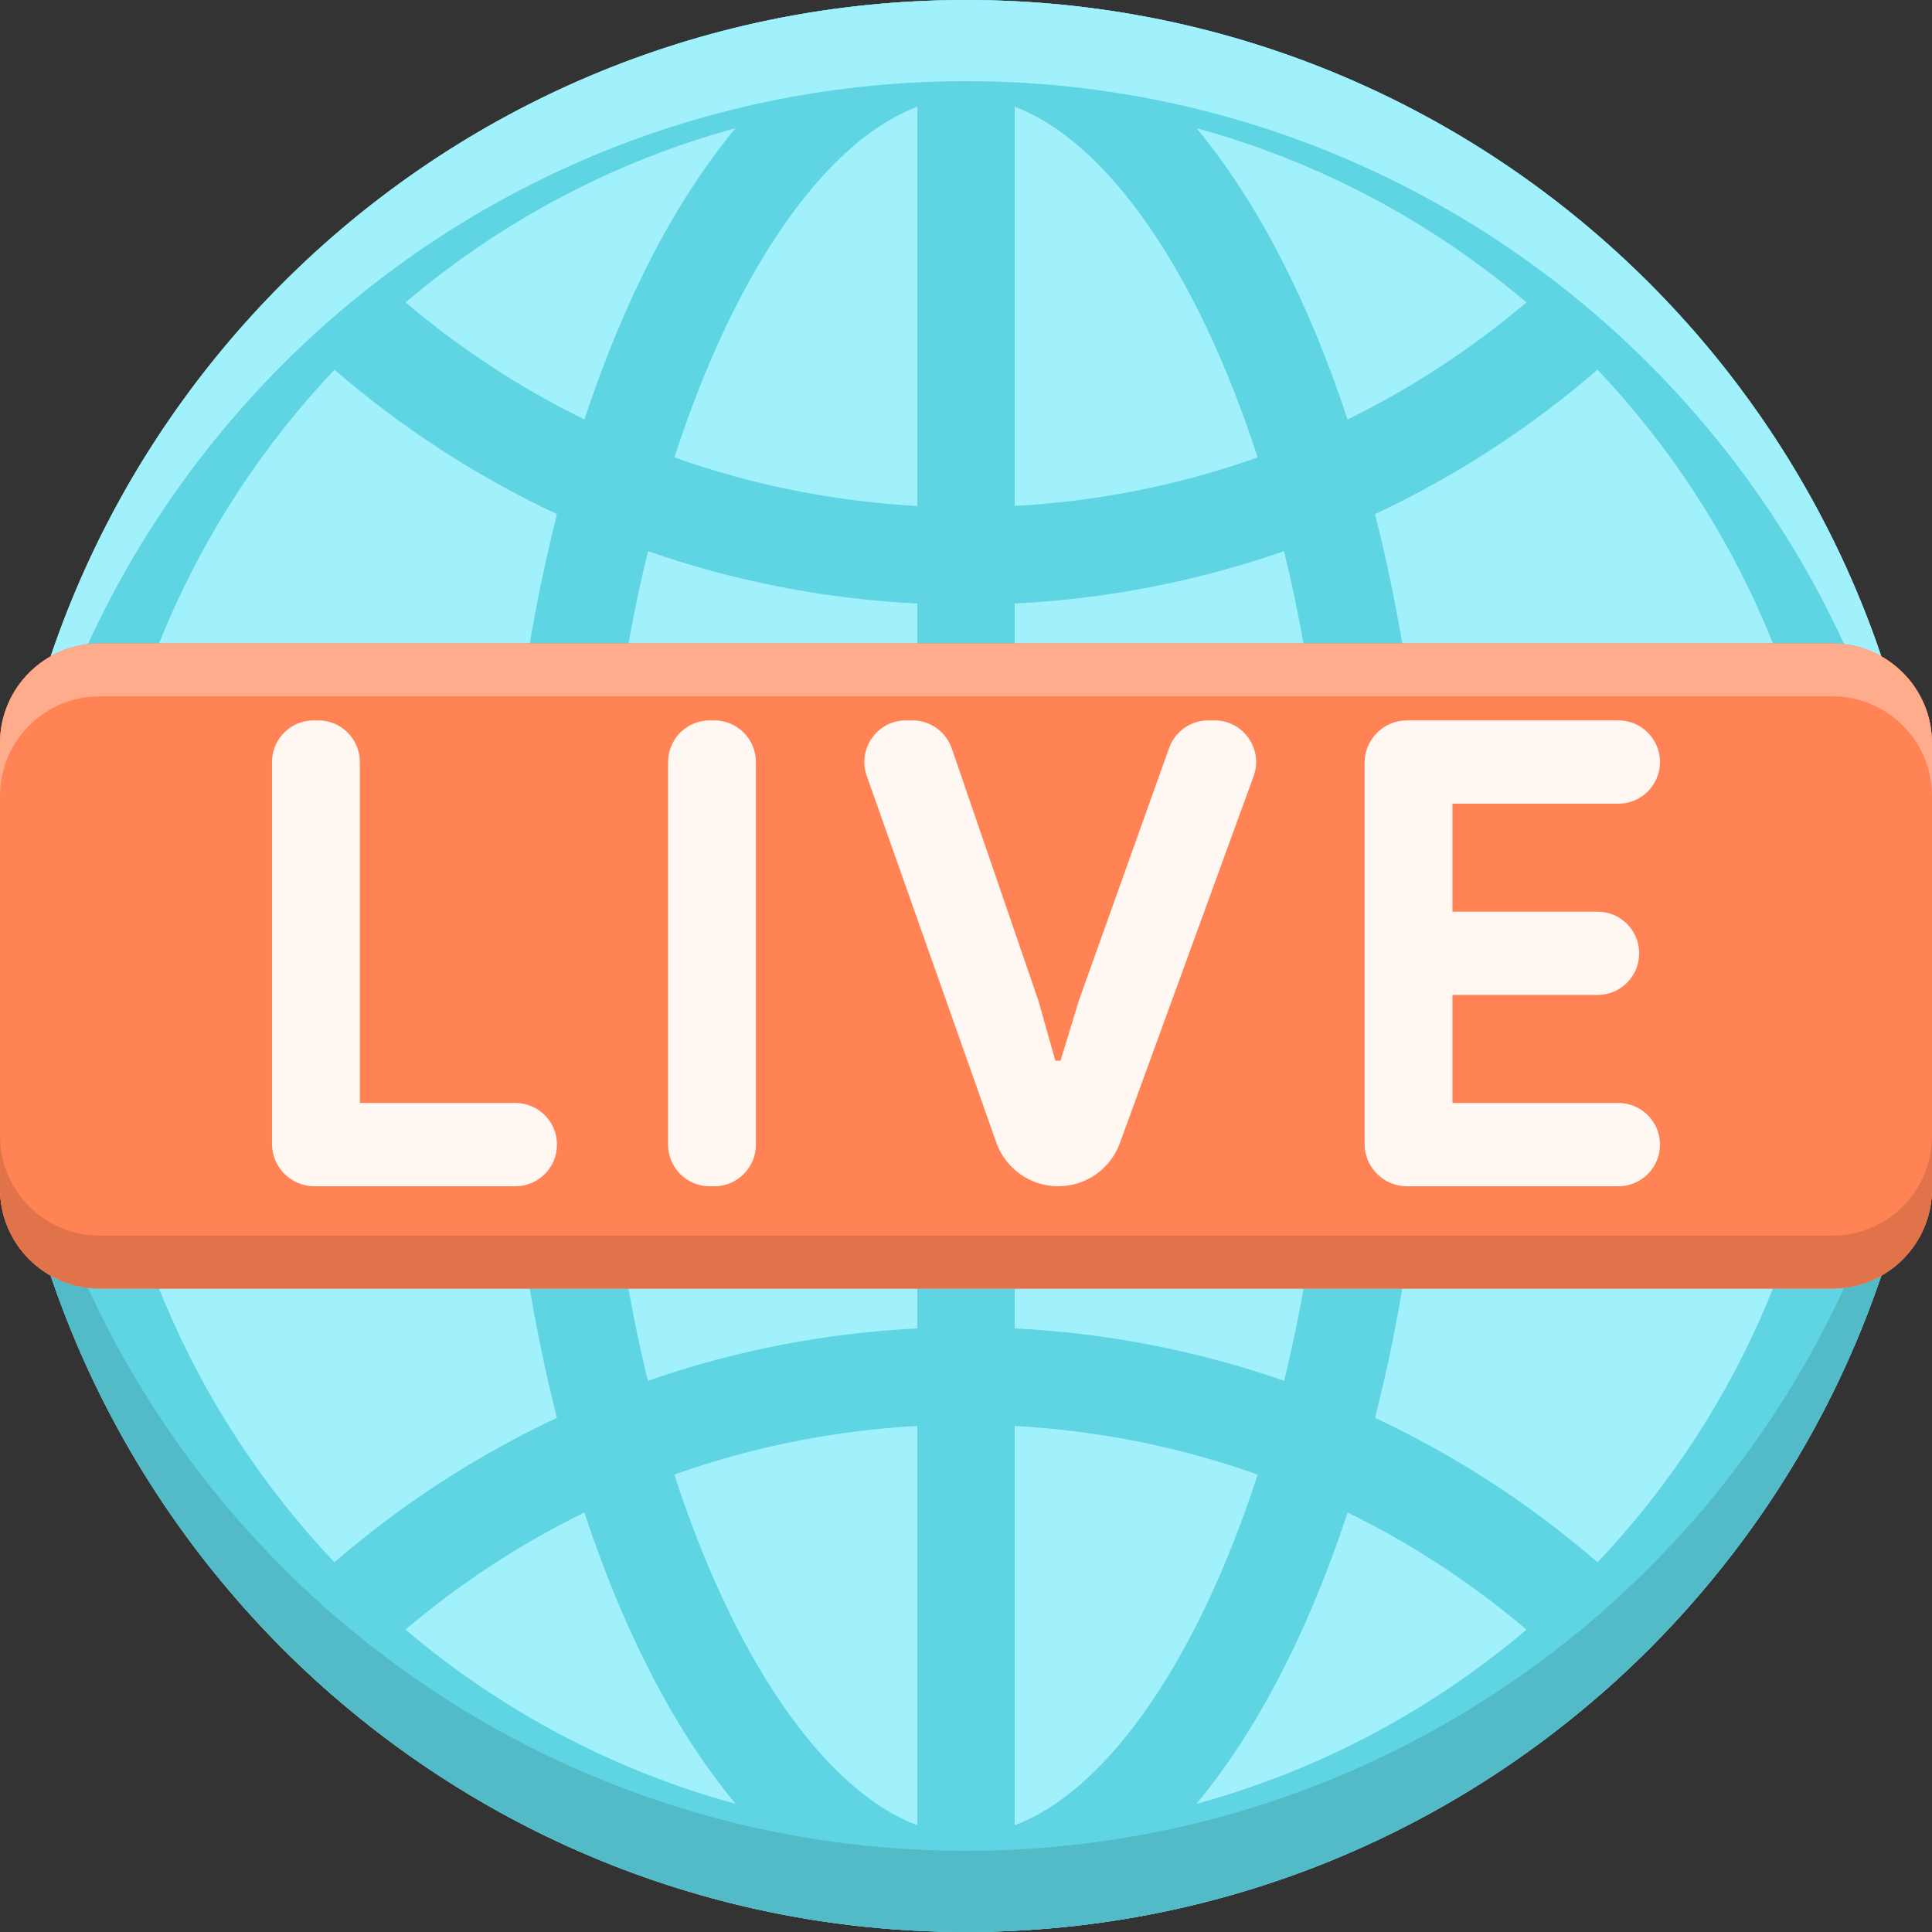 <svg height="512pt" viewBox="0 0 512 512" width="512pt" xmlns="http://www.w3.org/2000/svg"><rect x="0" y="0" width="512" height="512" fill="#333333" stroke="none"/><path d="m512 256c0 141.387-114.613 256-256 256s-256-114.613-256-256 114.613-256 256-256 256 114.613 256 256zm0 0" fill="#a1f1fc"/><path d="m256 351.73c-73.273 0-139.352 30.793-186.02 80.137 5.914 6.254 12.137 12.211 18.648 17.844 1.512-1.598 3.043-3.184 4.605-4.746 43.477-43.477 101.281-67.418 162.766-67.418s119.289 23.941 162.766 67.418c1.562 1.562 3.094 3.148 4.605 4.746 6.512-5.633 12.734-11.59 18.648-17.844-46.668-49.344-112.746-80.137-186.02-80.137zm0 0" fill="#5fd4e3"/><path d="m511.918 262.473c.055-2.152.082-4.309.082-6.473s-.027-4.32-.082-6.473c-3.383-136.242-113.203-246.062-249.445-249.445-2.152-.055-4.309-.082-6.473-.082s-4.32.027-6.473.082c-136.242 3.383-246.062 113.203-249.445 249.445-.055 2.152-.082 4.309-.082 6.473s.027 4.32.082 6.473c3.383 136.242 113.203 246.062 249.445 249.445 2.152.055 4.309.082 6.473.082s4.32-.027 6.473-.082c136.242-3.383 246.062-113.203 249.445-249.445zm-133.449-19.379c-.914-38.469-5.902-74.691-14.074-106.852 21.445-10.039 41.266-22.961 58.969-38.27 37.602 39.766 59.465 90.672 62.457 145.121zm-352.285 0c2.988-54.449 24.855-105.355 62.457-145.121 17.703 15.309 37.523 28.23 58.965 38.27-8.168 32.16-13.156 68.383-14.07 106.852zm216.91-109.004c-22.219-1.223-43.848-5.578-64.371-12.871 4.039-12.48 8.656-24.238 13.852-35.086 14.785-30.867 32.656-51.125 50.52-57.848zm73.984-100.121c31.992 8.746 61.738 24.391 87.441 46.164-14.605 12.375-30.512 22.766-47.402 31.035-10.395-31.562-24.082-58.027-40.039-77.199zm16.195 87.25c-20.52 7.293-42.148 11.648-64.367 12.867v-105.801c17.859 6.723 35.73 26.977 50.52 57.848 5.195 10.844 9.809 22.605 13.848 35.086zm-178.391-10.047c-16.887-8.273-32.797-18.664-47.398-31.035 25.699-21.777 55.445-37.422 87.441-46.168-15.961 19.172-29.648 45.637-40.043 77.203zm16.84 34.891c22.523 7.848 46.477 12.641 71.371 13.879v83.152h-83.734c.848-34.375 5.094-67.277 12.363-97.031zm71.371 122.844v214.809c-17.863-6.723-35.734-26.977-50.52-57.848-20.086-41.934-31.742-97.266-33.215-156.961zm25.812 214.809v-214.809h83.734c-1.473 59.695-13.129 115.027-33.215 156.961-14.789 30.871-32.656 51.125-50.52 57.848zm0-240.621v-83.152c24.895-1.238 48.848-6.031 71.371-13.879 7.27 29.754 11.516 62.656 12.359 97.031zm-242.723 25.812h107.352c2.129 89.527 26.285 166.949 61.391 209.125-38.094-10.414-73.012-30.586-101.691-59.266-40.418-40.418-63.941-93.227-67.051-149.859zm290.895 209.125c35.105-42.18 59.262-119.598 61.391-209.125h107.352c-3.109 56.633-26.633 109.441-67.051 149.859-28.684 28.68-63.598 48.852-101.691 59.266zm0 0" fill="#5fd4e3"/><path d="m.238 266.758c5.555-134.254 114.477-241.816 249.289-245.164 2.152-.055 4.309-.082 6.473-.082s4.32.027 6.473.082c134.812 3.348 243.734 110.91 249.289 245.164.055-1.43.121-2.852.156-4.285.055-2.152.082-4.309.082-6.473s-.027-4.32-.082-6.473c-3.383-136.242-113.203-246.062-249.445-249.445-2.152-.055-4.309-.082-6.473-.082s-4.32.027-6.473.082c-136.242 3.383-246.062 113.203-249.445 249.445-.055 2.152-.082 4.309-.082 6.473s.027 4.32.082 6.473c.035 1.434.102 2.855.156 4.285zm0 0" fill="#a1f1fc"/><path d="m511.762 245.242c-5.555 134.254-114.477 241.816-249.285 245.164-2.152.055-4.312.082-6.473.082-2.164 0-4.324-.027-6.477-.082-134.812-3.348-243.734-110.91-249.289-245.164-.055 1.43-.121 2.852-.156 4.285-.055 2.152-.082 4.309-.082 6.473s.027 4.32.082 6.473c3.383 136.242 113.203 246.062 249.445 249.445 2.152.055 4.309.082 6.473.082s4.32-.027 6.473-.082c136.242-3.383 246.062-113.203 249.445-249.445.055-2.152.082-4.309.082-6.473s-.027-4.32-.082-6.473c-.035-1.434-.102-2.855-.156-4.285zm0 0" fill="#53bac7"/><path d="m485.582 341.469h-459.164c-14.59 0-26.418-11.828-26.418-26.418v-118.102c0-14.59 11.828-26.418 26.418-26.418h459.164c14.59 0 26.418 11.828 26.418 26.418v118.098c0 14.594-11.828 26.422-26.418 26.422zm0 0" fill="#ff8354"/><path d="m485.582 341.469h-459.164c-14.59 0-26.418-11.828-26.418-26.418v-118.102c0-14.59 11.828-26.418 26.418-26.418h459.164c14.59 0 26.418 11.828 26.418 26.418v118.098c0 14.594-11.828 26.422-26.418 26.422zm0 0" fill="#ff8354"/><path d="m485.582 327.465h-459.164c-14.59 0-26.418-11.824-26.418-26.418v14c0 14.59 11.828 26.418 26.418 26.418h459.164c14.59 0 26.418-11.828 26.418-26.418v-14c0 14.594-11.828 26.418-26.418 26.418zm0 0" fill="#e0734a"/><path d="m485.582 170.535h-459.164c-14.59 0-26.418 11.824-26.418 26.418v14c0-14.59 11.828-26.418 26.418-26.418h459.164c14.59 0 26.418 11.828 26.418 26.418v-14c0-14.594-11.828-26.418-26.418-26.418zm0 0" fill="#ffac8c"/><g fill="#fff7f2"><path d="m83.121 190.91h1.203c6.098 0 11.039 4.941 11.039 11.035v90.355h41.207c6.094 0 11.039 4.938 11.039 11.035 0 6.094-4.941 11.035-11.039 11.035h-53.246c-6.207 0-11.238-5.031-11.238-11.238v-101.188c0-6.094 4.941-11.035 11.035-11.035zm0 0"/><path d="m188.078 190.91h1.207c6.094 0 11.035 4.941 11.035 11.035v101.391c0 6.094-4.938 11.035-11.035 11.035h-1.207c-6.094 0-11.035-4.938-11.035-11.035v-101.391c.004-6.094 4.941-11.035 11.035-11.035zm0 0"/><path d="m240.105 190.91h1.695c4.715 0 8.906 2.992 10.438 7.453l22.961 66.867 4.48 15.863h1.379l4.828-15.863 23.938-66.996c1.57-4.391 5.73-7.324 10.395-7.324h1.629c7.664 0 12.992 7.617 10.367 14.816l-35.434 97.203c-2.504 6.871-9.035 11.441-16.348 11.441-7.375 0-13.949-4.648-16.406-11.602l-34.328-97.148c-2.535-7.18 2.789-14.711 10.406-14.711zm0 0"/><path d="m384.91 212.98v28.625h38.453c6.094 0 11.035 4.938 11.035 11.035 0 6.094-4.941 11.039-11.035 11.039h-38.453v28.621h43.969c6.094 0 11.035 4.941 11.035 11.039 0 6.094-4.938 11.035-11.035 11.035h-56.008c-6.207 0-11.238-5.031-11.238-11.238v-100.988c0-6.203 5.031-11.238 11.238-11.238h56.008c6.094 0 11.035 4.941 11.035 11.039 0 6.094-4.938 11.035-11.035 11.035h-43.969zm0 0"/></g></svg>